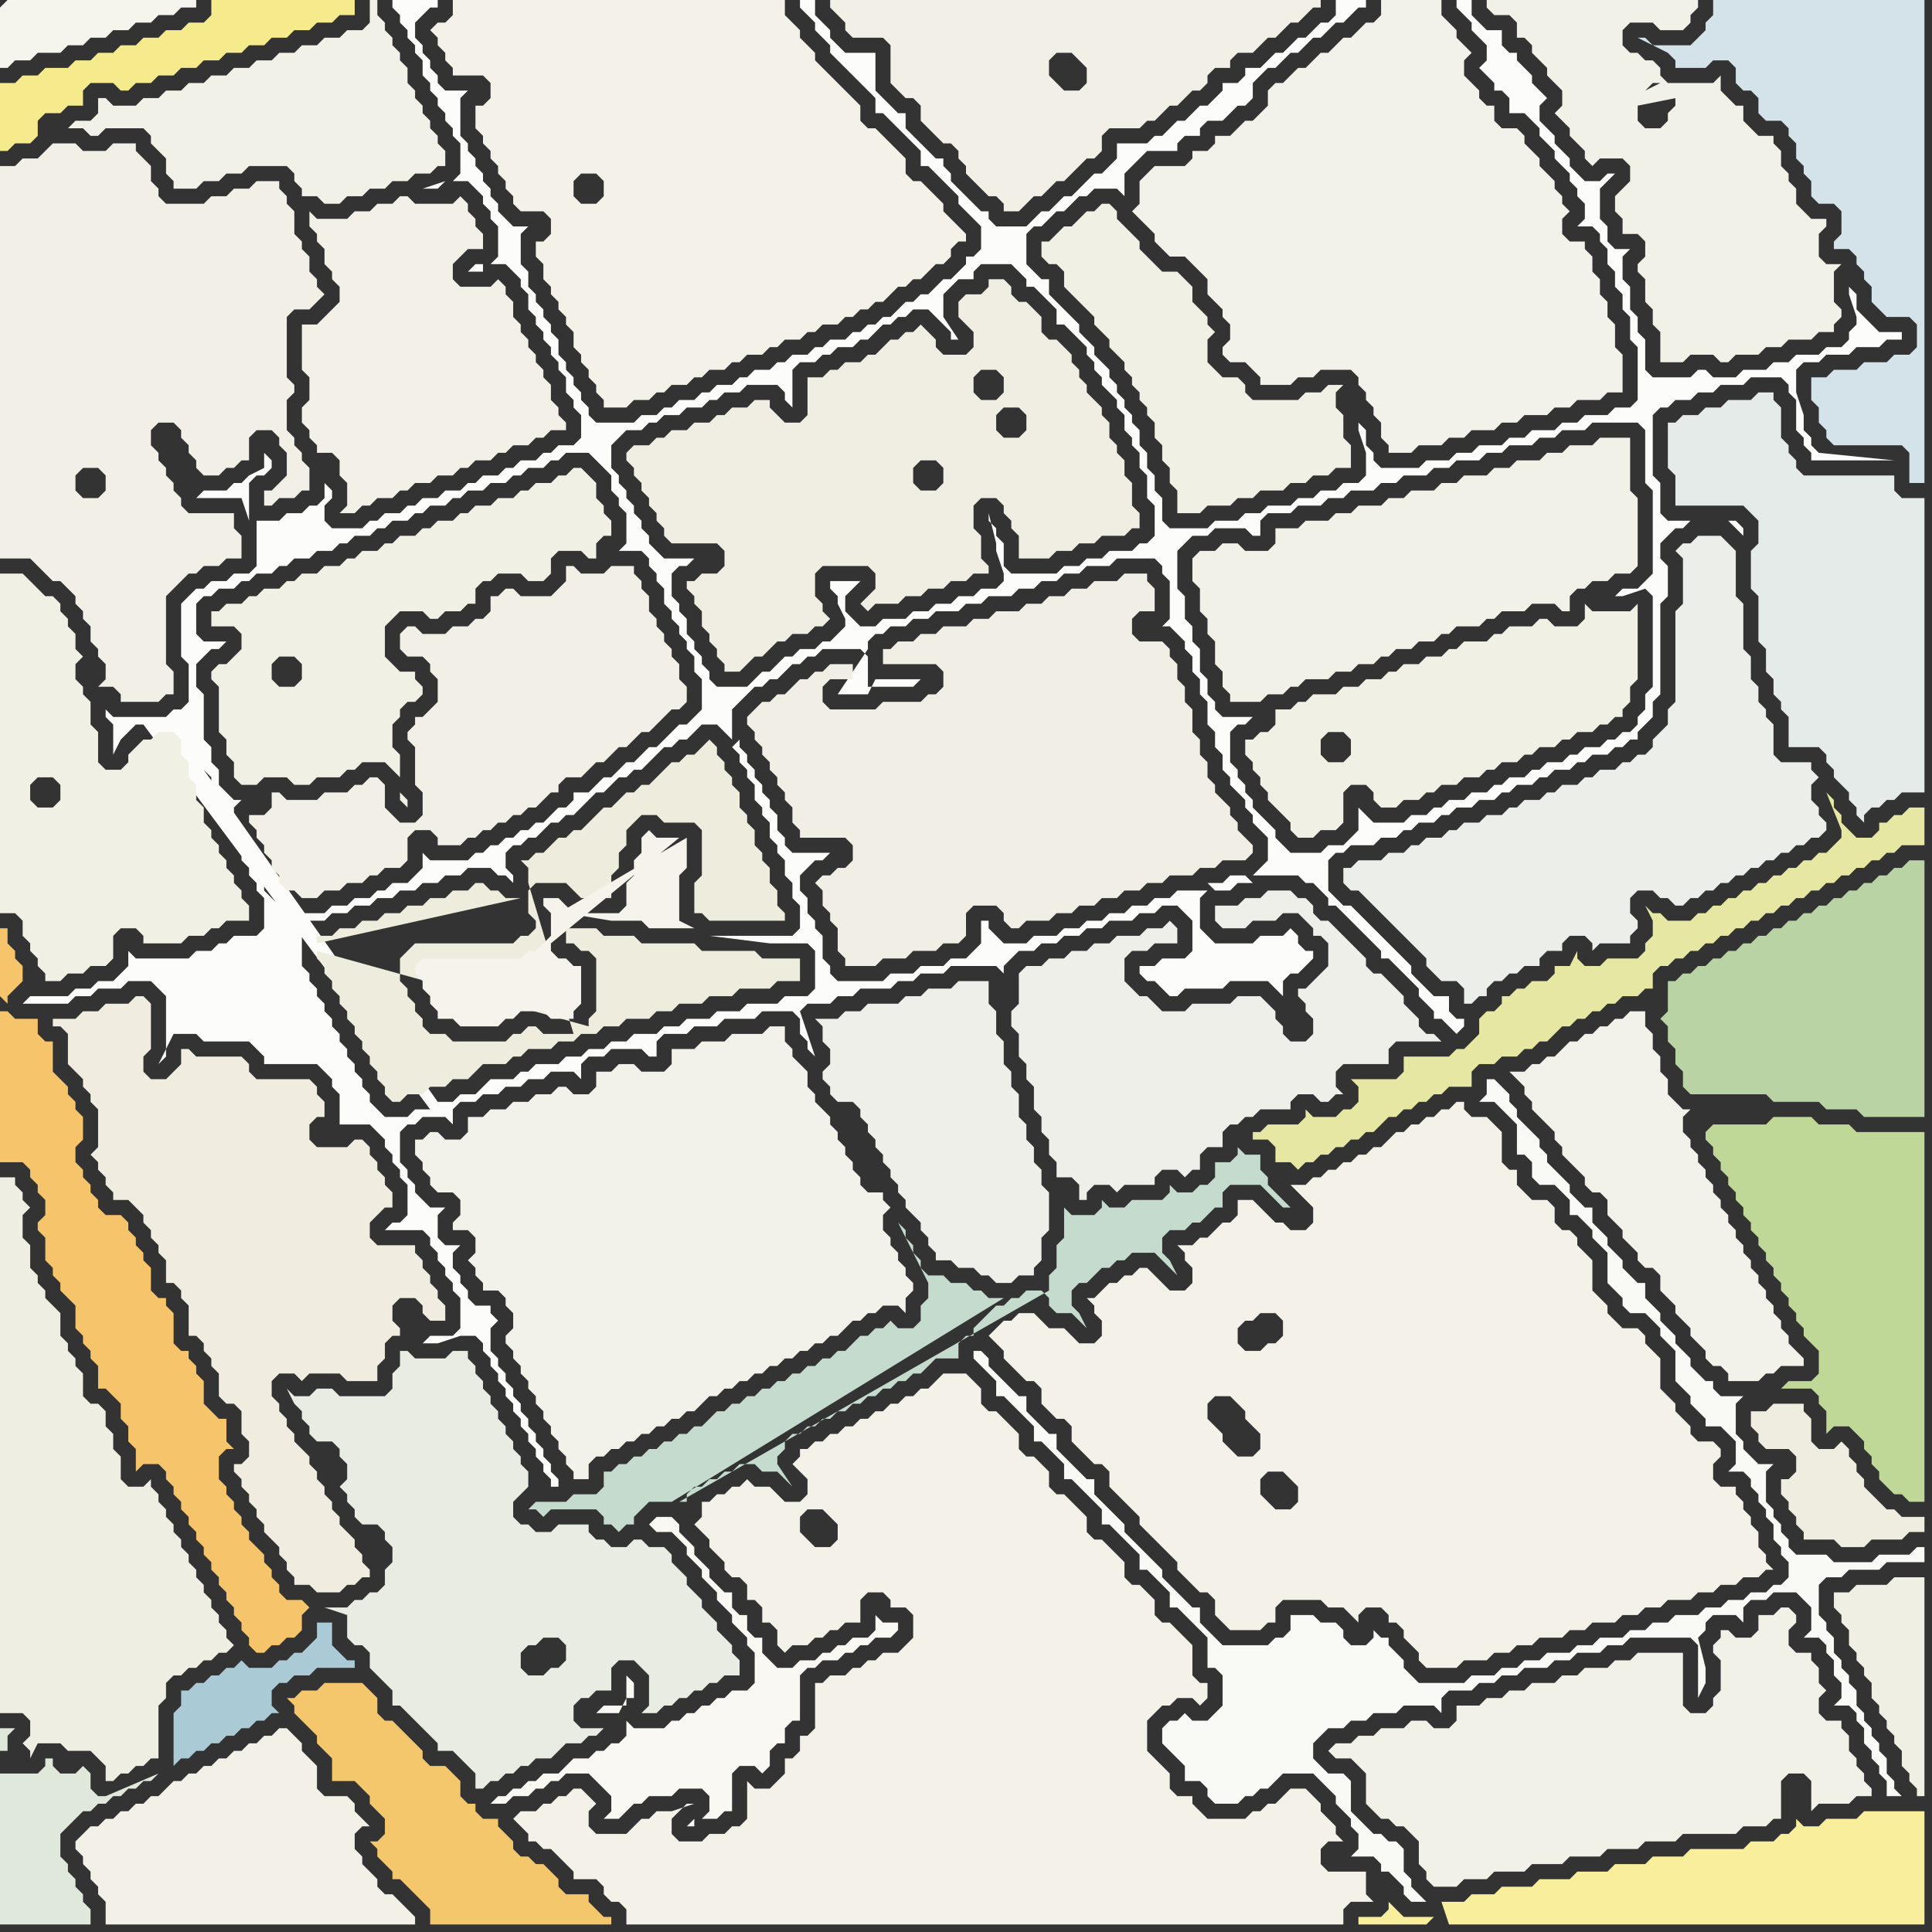 <svg width="256" height="256" xmlns="http://www.w3.org/2000/svg"><rect width="100%" height="100%" fill="#333333" stroke="none"/><script> 
var tempColor;
function hoverPath(evt){
obj = evt.target;
tempColor = obj.getAttribute("fill");
obj.setAttribute("fill","red");
//alert(tempColor);
//obj.setAttribute("stroke","red");}
function recoverPath(evt){
obj = evt.target;
obj.setAttribute("fill", tempColor);
//obj.setAttribute("stroke", tempColor);
}</script><path onmouseover="hoverPath(evt)" onmouseout="recoverPath(evt)" fill="rgb(241,240,229)" d="M  56,81l 0,0 1,1 1,0 1,-1 2,0 1,-1 1,0 0,-2 1,-1 1,0 1,-1 3,0 1,1 2,0 1,-1 0,-2 1,-1 3,0 1,1 1,0 0,-2 1,-1 1,0 0,-2 -1,-1 0,-1 -1,-1 0,-2 -1,-1 -1,-1 -1,0 -1,1 -1,0 -1,1 -2,0 -1,1 -1,0 -1,1 -2,0 -1,1 -2,0 -1,1 -1,0 -1,1 -2,0 -1,1 -1,0 -1,1 -2,0 -1,1 -1,0 -1,1 -2,0 -1,1 -1,0 -1,1 -2,0 -1,1 -2,0 -1,1 -1,0 -1,1 -2,0 -1,1 -1,0 -1,1 -2,0 -1,1 -1,0 0,2 3,0 1,1 0,2 -1,1 -1,1 -1,0 -1,1 0,1 1,1 0,6 1,1 0,2 1,1 0,2 1,1 2,0 1,-1 3,0 1,1 2,0 1,-1 3,0 1,-1 1,0 1,-1 3,0 1,1 1,1 0,-3 -1,-1 0,-3 1,-1 0,-1 1,-1 1,0 1,-1 0,-1 -1,-1 0,-1 -2,0 -1,-1 -1,-1 0,-4 2,-2 3,0 -3,24 0,1 1,1 0,-1 -1,-1 3,-24 -20,7 1,-1 2,0 1,1 0,2 -1,1 -2,0 -1,-1 0,-2 20,-7Z"/>
<path onmouseover="hoverPath(evt)" onmouseout="recoverPath(evt)" fill="rgb(245,244,237)" d="M  0,1l 0,8 1,0 1,-1 2,0 1,-1 3,0 1,-1 2,0 1,-1 2,0 1,-1 2,0 1,-1 2,0 1,-1 2,0 1,-1 2,0 0,-1 -25,0 -1,1Z"/>
<path onmouseover="hoverPath(evt)" onmouseout="recoverPath(evt)" fill="rgb(240,236,223)" d="M  19,161l 0,1 1,1 0,1 1,1 0,1 1,1 0,3 1,0 1,1 0,1 1,1 0,4 1,0 1,1 0,1 1,1 0,1 1,1 0,3 1,1 1,0 1,1 0,3 1,1 0,2 -1,1 -1,0 0,1 1,1 0,1 1,1 0,1 1,1 0,1 1,1 0,1 1,1 1,1 0,1 1,1 0,1 1,1 0,1 2,0 1,1 3,0 1,-1 1,0 1,-1 1,0 0,-1 -1,-1 0,-1 -1,-1 0,-1 -1,-1 -1,-1 0,-1 -1,-1 0,-1 -1,-1 0,-1 -1,-1 0,-1 -1,-1 0,-1 -1,-1 -1,-1 0,-1 -1,-1 0,-1 -1,-1 0,-1 -1,-1 0,-2 1,-1 2,0 1,1 1,-1 4,0 1,1 4,0 0,-2 1,-1 0,-2 1,-1 1,0 0,-1 -1,-1 0,-2 1,-1 2,0 1,1 0,1 1,1 2,0 0,-2 -1,-1 0,-1 -1,-1 0,-1 -1,-1 0,-1 -1,-1 0,-1 -5,0 -1,-1 0,-2 1,-1 1,-1 1,0 0,-2 -1,-1 0,-1 -1,-1 0,-1 -1,-1 0,-1 -1,-1 -1,0 -1,1 -4,0 -1,-1 0,-2 1,-1 1,0 0,-2 -1,-1 0,-1 -1,-1 -7,0 -1,-1 0,-1 -1,-1 -6,0 -1,-1 -1,0 0,2 -1,1 -1,1 -2,0 -1,-1 0,-2 1,-1 0,-6 -1,-1 -1,0 -1,1 -3,0 -1,1 -2,0 -1,1 -3,0 0,1 1,0 1,1 0,4 1,1 1,1 0,1 1,1 0,1 1,1 0,5 -1,1 1,1 0,1 1,1 0,1 1,1 0,1 2,0 1,1 1,1Z"/>
<path onmouseover="hoverPath(evt)" onmouseout="recoverPath(evt)" fill="rgb(211,227,233)" d="M  240,0l -13,0 0,2 -1,1 0,1 -1,1 -1,1 -5,0 -1,-1 -1,0 4,2 1,1 0,1 4,0 1,-1 2,0 1,1 0,2 1,1 1,0 1,1 0,2 1,1 2,0 1,1 0,1 1,1 0,2 1,1 0,1 1,1 0,2 1,1 2,0 1,1 0,3 -1,1 0,1 2,0 1,1 0,1 1,1 0,1 1,1 0,2 1,1 1,1 3,0 1,1 0,3 -1,1 -2,0 -1,1 -3,0 -1,1 -3,0 -1,1 -2,0 0,3 1,1 0,2 1,1 0,1 1,1 9,0 1,1 0,4 2,0 0,-64Z"/>
<path onmouseover="hoverPath(evt)" onmouseout="recoverPath(evt)" fill="rgb(243,241,231)" d="M  13,242l -1,0 -1,1 -1,1 0,1 1,1 0,1 1,1 0,1 1,1 0,1 1,1 0,3 41,0 0,-1 -1,-1 0,0 -1,-1 -1,-1 -1,0 -1,-1 0,-1 -1,-1 -1,-1 0,-1 -1,-1 0,-2 1,-1 1,0 -1,-1 0,0 -1,-1 0,-1 -1,-1 -3,0 -1,-1 0,-3 -1,-1 -1,-1 0,-1 -1,-1 -1,-1 -1,0 -1,1 -1,0 -1,1 -1,0 -1,1 -1,0 -1,1 -1,0 -1,1 -1,0 -1,1 -1,0 -1,1 -1,0 -1,1 -1,1 -1,0 -1,1 -1,0 -1,1 -1,0 -1,1 -1,0 -1,1Z"/>
<path onmouseover="hoverPath(evt)" onmouseout="recoverPath(evt)" fill="rgb(243,241,232)" d="M  72,35l 0,2 1,1 0,1 1,1 0,1 1,1 0,1 1,1 0,2 1,1 0,1 1,1 0,1 1,1 0,1 1,1 0,1 3,0 1,-1 2,0 1,-1 1,0 1,-1 2,0 1,-1 1,0 1,-1 2,0 1,-1 1,0 1,-1 2,0 1,-1 1,0 1,-1 2,0 1,-1 1,0 1,-1 2,0 1,-1 1,0 1,-1 1,0 1,-1 1,0 1,-1 1,-1 1,0 1,-1 1,0 1,-1 1,-1 1,0 1,-1 0,-1 1,-1 1,0 0,-1 -1,-1 0,0 -1,-1 -1,-1 0,-1 -1,-1 -2,-2 -1,0 -1,-1 0,-2 -1,-1 -1,-1 -1,-1 -1,-1 -1,0 -1,-1 0,-2 -1,-1 -1,-1 -1,-1 -1,-1 -1,-1 -1,-1 0,-1 -1,-1 -1,-1 0,-1 -1,-1 -1,-1 0,-2 -44,0 0,2 -1,1 -1,0 -1,1 1,1 0,1 1,1 0,1 1,1 0,1 4,0 1,1 0,2 -1,1 -1,0 0,3 1,1 0,1 1,1 0,1 1,1 0,1 1,1 0,1 1,1 0,1 1,1 3,0 1,1 0,2 -1,1 -1,0 0,2 1,1 4,-9 0,-2 1,-1 2,0 1,1 0,2 -1,1 -2,0 -1,-1 -4,9Z"/>
<path onmouseover="hoverPath(evt)" onmouseout="recoverPath(evt)" fill="rgb(237,239,232)" d="M  135,130l 0,3 -1,1 0,2 1,1 0,3 1,1 0,2 1,1 0,3 1,1 0,2 1,1 0,2 1,1 0,2 2,0 1,1 0,2 1,0 0,-1 1,-1 2,0 1,1 1,-1 4,0 0,-1 1,-1 2,0 1,1 1,-1 1,0 0,-2 1,-1 2,0 0,-2 1,-1 1,0 1,-1 1,0 1,-1 4,0 0,-1 1,-1 2,0 1,1 1,0 1,-1 1,0 -1,-1 0,-2 1,-1 6,0 0,-2 1,-1 6,0 -1,-1 -1,0 -1,-1 0,-1 -1,-1 -1,-1 0,-1 -1,-1 -1,-1 -1,-1 -1,0 -1,-1 0,-1 -4,-4 -1,-1 -1,0 -1,-1 0,-1 -1,-1 -1,0 -1,-1 -3,0 -1,1 -2,0 -1,1 -3,0 0,2 1,1 3,0 1,-1 3,0 1,-1 2,0 1,1 1,1 0,1 1,0 1,1 0,3 -2,2 -1,1 -1,0 0,1 1,1 0,1 1,1 0,2 -1,1 -2,0 -1,-1 0,-1 -1,-1 0,-1 -1,-1 -1,-1 -3,0 -1,1 -5,0 -1,1 -3,0 -1,-1 -1,-1 -1,0 -1,-1 -1,-1 0,-3 1,-1 2,0 1,-1 3,0 0,-2 -1,-1 0,0 -1,1 -2,0 -1,1 -3,0 -1,1 -2,0 -1,1 -2,0 -1,1 -2,0 -1,1 -2,0 -1,1Z"/>
<path onmouseover="hoverPath(evt)" onmouseout="recoverPath(evt)" fill="rgb(186,211,165)" d="M  222,130l -1,0 0,4 -1,1 1,1 0,2 1,1 0,2 1,1 0,2 1,1 10,0 1,1 6,0 1,1 4,0 1,1 8,0 0,-34 -2,0 -1,1 -1,0 -1,1 -1,0 -1,1 -1,0 -1,1 -1,0 -1,1 -1,0 -1,1 -1,0 -1,1 -1,0 -1,1 -1,0 -1,1 -1,0 -1,1 -1,0 -1,1 -1,0 -1,1 -1,0 -1,1 -1,0 -1,1 -1,0 -1,1 -1,0 -1,1Z"/>
<path onmouseover="hoverPath(evt)" onmouseout="recoverPath(evt)" fill="rgb(252,252,251)" d="M  57,147l -2,0 -1,1 -3,0 -1,-1 -1,-1 0,-1 -1,-1 0,-1 -1,-1 0,-1 -1,-1 0,-1 -1,-1 0,-1 -1,-1 0,-1 -1,-1 0,-1 -1,-1 0,-1 -1,-1 0,-1 -1,-1 0,-5 1,-1 2,0 1,-1 2,0 1,-1 2,0 1,-1 2,0 1,-1 2,0 1,-1 2,0 1,-1 2,0 1,-1 3,0 1,1 1,0 1,1 0,-1 -1,-1 0,-2 1,-1 1,0 1,-1 1,0 1,-1 1,-1 1,0 1,-1 1,0 1,-1 1,-1 1,-1 1,0 1,-1 1,-1 1,0 1,-1 1,0 1,-1 2,-2 1,0 1,-1 1,0 1,-1 1,-1 2,0 1,1 1,1 0,-4 1,-1 1,-1 1,-1 1,0 1,-1 1,0 1,-1 1,-1 1,0 1,-1 1,0 1,-1 5,0 1,1 0,4 6,0 1,-1 -6,0 -1,2 -4,0 4,-6 0,-1 1,-1 1,0 1,-1 2,0 1,-1 2,0 1,-1 3,0 1,-1 2,0 1,-1 3,0 1,-1 2,0 1,-1 2,0 1,-1 2,0 1,-1 3,0 1,-1 5,0 1,1 0,1 1,1 0,5 -1,1 1,0 1,1 0,0 1,1 0,1 1,1 0,2 1,1 0,2 1,1 0,3 1,1 0,2 1,1 0,2 1,1 0,1 1,1 1,1 0,1 1,1 0,1 1,1 1,1 0,3 -1,1 -1,1 6,0 1,1 1,0 1,1 1,1 0,1 1,0 2,2 1,1 1,1 1,1 1,1 0,1 1,0 1,1 1,1 1,1 1,1 0,1 1,1 1,1 0,1 1,0 1,1 1,1 1,-1 0,-1 -1,0 -1,-1 0,-2 -2,0 -1,-1 -1,-1 -1,-1 0,-1 -1,-1 -1,-1 -1,-1 -1,-1 -1,-1 -1,-1 -1,-1 -1,-1 -1,0 -1,-1 -1,-1 0,-4 1,-1 1,0 1,-1 3,0 1,-1 2,0 1,-1 1,0 1,-1 2,0 1,-1 1,0 1,-1 2,0 1,-1 2,0 1,-1 1,0 1,-1 2,0 1,-1 1,0 1,-1 2,0 1,-1 1,0 1,-1 2,0 1,-1 1,0 1,-1 1,0 0,-1 1,-1 1,-1 0,-2 1,-1 0,-12 1,-1 0,-4 -1,-1 0,-2 1,-1 1,-1 1,0 1,-1 5,0 1,1 1,1 0,-1 -1,-1 -9,0 -1,-1 0,-4 -1,-1 0,-8 1,-1 1,0 1,-1 2,0 1,-1 2,0 1,-1 3,0 1,-1 4,0 1,1 0,1 1,1 0,4 1,1 0,1 1,1 0,1 11,0 -10,-1 0,0 -1,-1 0,-1 -1,-1 0,-2 -1,-3 0,-3 1,-1 2,0 1,-1 3,0 1,-1 3,0 1,-1 2,0 0,-1 -3,0 -1,-1 -1,-1 -1,-1 0,-2 -1,-1 0,1 1,3 0,1 -1,1 0,1 -1,1 -2,0 -1,1 -3,0 -1,1 -2,0 -1,1 -3,0 -1,1 -3,0 -1,-1 -1,0 -1,1 -5,0 -1,-1 0,-4 -1,-1 0,-2 -1,-1 0,-3 -1,-1 0,-3 1,-1 -2,0 -1,-1 0,-2 -1,-1 0,-4 2,-2 -1,0 -1,1 -2,0 -1,-1 -1,-1 0,-1 -1,-1 -1,-1 0,-1 -1,-1 -1,-1 0,-2 1,-1 -1,-1 0,0 -1,-1 0,-1 -1,-1 -1,-1 0,-1 -1,0 -1,-1 0,-2 -2,0 -1,-1 -1,-1 0,-2 -2,0 0,1 1,1 0,0 1,1 0,1 1,1 1,1 0,2 -1,1 2,2 0,1 1,0 1,1 0,2 2,0 2,2 0,1 1,1 1,1 0,1 1,1 1,1 0,1 1,1 0,1 1,1 0,2 -1,1 2,0 1,1 0,1 1,1 0,2 1,1 0,2 1,1 0,2 1,1 0,3 1,1 0,7 -1,1 -2,0 -1,1 -3,0 -1,1 -2,0 -1,1 -3,0 -1,1 -2,0 -1,1 -3,0 -1,1 -2,0 -1,1 -3,0 -1,1 -5,0 -1,-1 0,-1 -1,-1 0,-2 -1,-1 0,1 1,3 0,3 -1,1 -2,0 -1,1 -2,0 -1,1 -2,0 -1,1 -3,0 -1,1 -2,0 -1,1 -3,0 -1,1 -5,0 -1,-1 0,-3 -1,-1 0,-2 -1,-1 0,-2 -1,-1 0,-2 -1,-1 0,-1 -1,-1 0,-1 -1,-1 0,-1 -1,-1 0,-1 -1,-1 -1,-1 0,-1 -1,-1 -1,-1 0,-1 -1,-1 -1,-1 -1,-1 -1,-1 0,-2 -1,0 -1,-1 -1,-1 0,-4 1,-1 1,0 1,-1 1,-1 1,0 1,-1 1,-1 1,0 1,-1 3,0 1,1 0,-3 2,-2 1,-1 4,0 0,-1 1,-1 2,0 0,-1 1,-1 2,0 1,-1 1,-1 1,0 1,-1 0,-2 1,-1 1,-1 1,0 1,-1 1,-1 1,0 1,-1 1,-1 1,0 1,-1 1,-1 1,0 1,-1 1,-1 1,0 0,-1 -4,0 0,2 -1,1 -1,0 -1,1 -1,1 -1,0 -1,1 -1,1 -1,0 -1,1 -1,1 -2,0 0,1 -1,1 -2,0 0,1 -1,1 -1,1 -1,0 -1,1 -1,1 -1,0 -1,1 -1,1 -1,0 -1,1 -4,0 0,2 -1,1 -1,1 -1,0 -1,1 -1,1 -1,1 -1,0 -1,1 -1,1 -1,0 -1,1 -1,1 -4,0 -1,-1 0,-1 -1,0 -1,-1 -1,-1 -1,-1 -1,-1 0,-1 -1,-1 0,-1 -1,0 -1,-1 -2,-2 -1,-1 0,-2 -1,0 -1,-1 -1,-1 -1,-1 0,-5 -4,0 -1,-1 -1,-1 0,-1 -2,-2 0,-2 -2,0 0,1 1,1 0,0 1,1 0,1 1,1 1,1 0,1 1,1 5,5 0,2 1,0 1,1 1,1 1,1 1,1 1,1 0,2 1,0 1,1 1,1 1,1 1,1 0,1 1,1 1,1 1,1 0,3 -1,1 -1,0 0,1 -2,2 -1,0 -2,2 -1,0 -1,1 -1,0 -1,1 -1,1 -1,0 -1,1 -1,0 -1,1 -1,0 -1,1 -2,0 -1,1 -1,0 -1,1 -2,0 -1,1 -1,0 -1,1 -2,0 -1,1 -1,0 -1,1 -2,0 -1,1 -1,0 -1,1 -2,0 -1,1 -1,0 -1,1 -2,0 -1,1 -5,0 -1,-1 0,-1 -1,-1 0,-1 -1,-1 0,-1 -1,-1 0,-1 -1,-1 0,-2 -1,-1 0,-1 -1,-1 0,-1 -1,-1 0,-1 -1,-1 0,-2 -1,-1 0,-4 1,-1 -2,0 -1,-1 -1,-1 0,-1 -1,-1 0,-1 -1,-1 0,-1 -1,-1 0,-1 -1,-1 0,-1 -1,-1 0,-5 1,-1 -3,0 -1,-1 0,-1 -1,-1 0,-1 -1,-1 0,-1 -1,-1 0,-2 1,-1 1,-1 1,0 0,-1 -6,0 0,1 1,1 0,1 1,1 0,1 1,1 0,1 1,1 0,2 1,1 0,1 1,1 0,1 1,1 0,1 1,1 0,1 1,1 0,4 -1,1 2,0 1,1 1,1 0,1 1,1 0,1 1,1 0,4 -1,1 2,0 1,1 1,1 0,1 1,1 0,2 1,1 0,1 1,1 0,1 1,1 0,1 1,1 0,1 1,1 0,2 1,1 0,1 1,1 0,3 -1,1 -2,0 -1,1 -1,0 -1,1 -2,0 -1,1 -1,0 -1,1 -2,0 -1,1 -1,0 -1,1 -2,0 -1,1 -2,0 -1,1 -1,0 -1,1 -2,0 -1,1 -1,0 -1,1 -4,0 -1,-1 0,-2 1,-1 0,-1 -1,-1 0,2 -1,1 -1,0 -1,1 -2,0 -1,1 -3,0 0,6 -1,1 -2,0 -1,1 -2,0 -1,1 -1,0 -1,1 -1,1 0,7 1,1 0,5 -1,1 -1,0 -1,1 -7,0 -1,-1 0,1 1,1 0,4 1,-2 1,-1 1,-1 1,0 38,51 -31,-56 0,-3 2,-2 1,0 1,-1 -3,0 -1,-1 0,-4 1,-1 1,0 1,-1 2,0 1,-1 1,0 1,-1 2,0 1,-1 1,0 1,-1 2,0 1,-1 2,0 1,-1 1,0 1,-1 2,0 1,-1 1,0 1,-1 2,0 1,-1 1,0 1,-1 2,0 1,-1 1,0 1,-1 2,0 1,-1 2,0 1,-1 1,0 1,-1 2,0 1,-1 1,0 1,-1 3,0 1,1 1,1 1,1 0,2 1,1 0,1 1,1 0,4 -1,1 3,0 1,1 0,1 1,1 0,1 1,1 0,2 1,1 0,1 1,1 0,1 1,1 0,1 1,1 0,2 1,1 0,4 -1,1 -1,1 -1,0 -1,1 -1,1 -1,1 -1,0 -1,1 -1,1 -1,0 -1,1 -1,1 -1,0 -1,1 -1,1 -2,0 0,1 -1,1 -1,0 -1,1 -1,1 -1,0 -1,1 -1,0 -1,1 -1,0 -1,1 -1,0 -1,1 -1,0 -1,1 -5,0 -1,-1 0,2 -1,1 -1,1 -2,0 -1,1 -1,0 -1,1 -2,0 -1,1 -2,0 -1,1 -4,0 -1,-1 -1,0 -1,-1 -1,-1 0,-1 -1,-1 0,-1 -1,-1 0,-1 -1,-1 0,-1 -1,-1 0,-3 1,-1 -1,0 -1,-1 0,0 -1,-1 0,-2 -1,-1 0,-2 -1,-1 0,-6 -1,-1 31,56 -30,-45 1,1 0,2 1,1 0,2 1,1 0,1 1,1 0,1 1,1 0,1 1,1 0,1 1,1 0,1 1,1 0,4 -1,1 -3,0 -1,1 -1,0 -1,1 -2,0 -1,1 -7,0 -1,-1 0,2 -1,1 -1,1 -2,0 -1,1 -2,0 -1,1 -5,0 -1,1 6,0 1,-1 2,0 1,-1 3,0 1,-1 3,0 1,1 1,1 0,8 -1,1 2,-4 3,0 1,1 6,0 1,1 1,1 0,1 7,0 1,1 1,1 0,1 1,1 0,4 4,0 1,1 1,1 0,1 1,1 0,1 1,1 0,1 1,1 0,4 -1,1 -1,0 -1,1 5,0 1,1 0,1 1,1 0,1 1,1 0,1 1,1 0,1 1,1 0,4 -1,1 -3,0 -1,1 2,0 3,-1 2,0 1,1 0,1 1,1 0,1 1,1 0,1 1,1 0,1 1,1 0,1 1,1 0,1 1,1 0,1 1,1 0,1 1,1 0,1 1,1 0,1 1,0 0,-1 -1,-1 0,-1 -1,-1 0,-1 -1,-1 0,-1 -1,-1 0,-1 -1,-1 0,-1 -1,-1 0,-1 -1,-1 0,-1 -1,-1 0,-1 -1,-1 0,-3 1,-1 -1,-1 0,-1 -2,0 -1,-1 0,-1 -1,-1 0,-1 -1,-1 0,-2 1,-1 -2,0 -1,-1 0,-3 1,-1 -2,0 -1,-1 -1,-1 0,-1 -1,-1 0,-1 -1,-1 0,-4 1,-1 1,0 1,-1 3,0 1,1 0,-2 1,-1 2,0 1,-1 2,0 1,-1 2,0 1,-1 2,0 1,-1 3,0 1,1 0,-2 1,-1 2,0 1,-1 4,0 1,1 1,0 0,-2 1,-1 3,0 1,-1 3,0 1,-1 4,0 1,-1 4,0 1,1 0,2 1,1 0,1 1,1 -1,-3 -1,-3 1,-1 3,0 1,-1 2,0 1,-1 4,0 1,-1 2,0 1,-1 3,0 1,-1 6,0 1,1 0,-1 1,-1 1,-1 2,0 1,-1 2,0 1,-1 2,0 1,-1 2,0 1,-1 3,0 1,-1 2,0 1,-1 2,0 1,1 1,1 0,4 -1,1 -3,0 -1,1 -2,0 0,1 1,1 1,0 1,1 1,1 1,0 1,-1 5,0 1,-1 5,0 1,1 1,1 0,-2 1,-1 1,0 1,-1 1,-1 0,-1 -1,0 -1,-1 0,-1 -1,-1 -1,1 -3,0 -1,1 -5,0 -1,-1 -1,-1 0,-4 1,-1 -4,0 -1,1 -2,0 -1,1 -2,0 -1,1 -2,0 -1,1 -2,0 -1,1 -2,0 -1,1 -3,0 -1,1 -3,0 -1,-1 -1,-1 0,-1 -1,0 0,3 -1,1 -1,1 -2,0 -1,1 -3,0 -1,1 -3,0 -1,1 -6,0 -1,-1 0,-1 -1,-1 0,-3 -1,-1 0,-1 -1,-1 0,-2 -1,-1 0,-2 1,-1 1,-1 1,0 1,-1 -5,0 -1,-1 0,-1 -1,-1 0,-2 -1,-1 0,-1 -1,-1 0,-1 -1,-1 0,-1 -1,-1 0,-1 -1,-1 0,-1 -1,1 0,0 1,1 0,1 1,1 0,1 1,1 0,2 1,1 0,1 1,1 0,2 1,1 0,1 1,1 0,2 1,1 0,2 1,1 0,3 -1,1 -11,0 8,1 5,0 1,1 0,5 -1,1 -3,0 -1,1 -4,0 -1,1 -3,0 -1,1 -3,0 -1,1 -2,0 -1,1 -3,0 -1,1 -2,0 -1,1 -2,0 -1,1 -2,0 -1,1 -3,0 -1,1 -1,0 -1,1 -3,0 -1,1 -1,1 -2,0 -1,1 -2,0 -31,-44 30,45 103,-30 1,1 2,0 1,-1 2,0 -1,-1 -2,0 -1,1 -2,0 -103,30 -12,3 12,-3 37,-57 0,-1 -1,-1 0,-1 -1,-1 0,-1 -1,-1 0,-2 -1,-1 0,-1 -1,-1 0,-3 1,-1 1,0 1,-1 -4,0 -1,-1 -1,-1 0,-1 -1,-1 0,-1 -1,-1 0,-1 -1,-1 0,-1 -1,-1 0,-1 -1,-1 0,-3 1,-1 1,-1 2,0 1,-1 1,0 1,-1 2,0 1,-1 2,0 1,-1 1,0 1,-1 2,0 1,-1 4,0 1,1 0,1 1,1 0,-5 1,-1 2,0 1,-1 1,0 1,-1 2,0 1,-1 1,0 1,-1 1,-1 1,0 1,-1 1,0 1,-1 2,0 1,1 1,1 1,1 0,1 1,0 -2,-3 0,-3 1,-1 1,-1 2,0 0,-1 1,-1 4,0 2,2 0,1 1,0 1,1 1,1 1,1 0,2 1,0 1,1 1,1 1,1 0,1 1,1 0,1 1,1 0,1 1,1 1,1 0,1 1,1 0,2 1,1 0,1 1,1 0,2 1,1 0,3 1,1 0,4 -1,1 -1,0 -1,1 -3,0 -1,1 -2,0 -1,1 -2,0 -1,1 -6,0 -1,-1 0,-3 -1,-1 0,-1 -1,-1 0,-1 1,4 0,1 1,3 0,1 -1,1 -2,0 -1,1 -2,0 -1,1 -2,0 -1,1 -2,0 -1,1 -3,0 -1,1 -2,0 -1,-1 -1,-1 0,-2 2,-2 -4,0 0,1 1,1 0,1 1,2 0,1 -1,1 -1,1 -1,0 -1,1 -2,0 -1,1 -1,0 -1,1 -1,1 -1,0 -1,1 -1,1 -4,0 -1,-1 -37,57 -24,-78 0,-5 1,-1 1,0 1,-1 0,-1 -1,-1 0,2 -2,1 -1,1 -1,0 -1,1 -3,0 -1,1 6,0 1,3 24,78 7,-112 -1,0 -1,1 2,0 0,-1 -7,112 2,-123 -1,1 -2,0 3,-1 -2,123 101,-76 2,0 1,-1 4,0 1,1 1,0 0,-2 1,-1 3,0 1,-1 3,0 1,-1 2,0 1,-1 3,0 1,-1 2,0 1,-1 3,0 1,-1 2,0 1,-1 3,0 1,-1 2,0 1,-1 3,0 1,-1 2,0 1,-1 3,0 1,-1 6,0 1,1 0,7 1,1 0,11 -1,1 -1,1 -2,0 -1,1 1,0 3,-1 1,1 0,12 -1,1 0,2 -1,1 0,1 -1,1 -1,0 -1,1 -1,0 -1,1 -2,0 -1,1 -1,0 -1,1 -2,0 -1,1 -1,0 -1,1 -2,0 -1,1 -1,0 -1,1 -2,0 -1,1 -2,0 -1,1 -1,0 -1,1 -2,0 -1,1 -4,0 -1,-1 -1,-1 0,3 -1,1 -1,1 -2,0 -1,1 -4,0 -1,-1 -1,-1 0,-1 -1,-1 -1,-1 -1,-1 0,-1 -1,-1 0,-1 -1,-1 0,-1 -1,-1 0,-4 1,-1 1,0 1,-1 -4,0 -1,-1 0,-1 -1,-1 0,-2 -1,-1 0,-3 -1,-1 0,-2 -1,-1 0,-3 -1,-1 0,-5 2,-2 -101,76 -32,-51 0,0 32,51Z"/>
<path onmouseover="hoverPath(evt)" onmouseout="recoverPath(evt)" fill="rgb(235,238,233)" d="M  179,115l -1,0 0,2 1,1 1,0 1,1 1,1 1,1 1,1 1,1 1,1 1,1 1,1 1,1 0,1 1,1 1,1 2,0 1,1 0,2 1,0 1,-1 1,0 0,-1 1,-1 1,0 1,-1 1,0 1,-1 2,0 0,-1 1,-1 2,0 0,-1 1,-1 2,0 1,1 0,1 1,-1 4,0 0,-1 1,-1 0,-1 -1,-1 0,-2 1,-1 2,0 1,1 1,0 1,1 1,0 1,-1 1,0 1,-1 1,0 1,-1 1,0 1,-1 1,0 1,-1 1,0 1,-1 1,0 1,-1 1,0 1,-1 1,0 1,-1 1,0 1,-1 0,-1 -1,-1 0,-1 -1,-1 0,-2 1,-1 -1,-1 0,-1 -4,0 -1,-1 0,-4 -1,-1 0,-1 -1,-1 0,-2 -1,-1 0,-3 -1,-1 0,-6 -1,-1 0,-6 -1,-1 -1,-1 -3,0 -1,1 -1,0 -1,1 1,1 0,6 -1,1 0,12 -1,1 0,2 -1,1 -1,1 0,1 -1,1 -1,0 -1,1 -1,0 -1,1 -2,0 -1,1 -1,0 -1,1 -2,0 -1,1 -1,0 -1,1 -2,0 -1,1 -1,0 -1,1 -2,0 -1,1 -2,0 -1,1 -1,0 -1,1 -2,0 -1,1 -1,0 -1,1 -2,0 -1,1 -3,0 -1,1Z"/>
<path onmouseover="hoverPath(evt)" onmouseout="recoverPath(evt)" fill="rgb(246,197,107)" d="M  1,133l 0,-1 1,-1 1,-1 0,-2 -1,-1 0,-1 -1,-1 0,-2 -1,0 0,9 1,1 -1,1 0,20 3,0 1,1 0,1 1,1 0,1 1,1 0,2 -1,1 0,1 1,1 0,3 1,1 0,1 1,1 0,1 1,1 1,1 0,3 1,1 0,1 1,1 0,1 1,1 0,3 1,0 1,1 1,1 0,2 1,1 0,2 1,1 0,3 1,-1 2,0 1,1 0,1 1,1 0,1 1,1 0,1 1,1 0,1 1,1 0,1 1,1 0,1 1,1 0,1 1,1 0,1 1,1 0,1 1,1 0,1 1,1 0,1 1,1 0,1 1,1 1,0 1,-1 1,0 1,-1 1,0 1,-1 0,-2 1,-1 -1,-1 -2,0 -1,-1 0,-1 -1,-1 0,-1 -1,-1 0,-1 -1,-1 -1,-1 0,-1 -1,-1 0,-1 -1,-1 0,-1 -1,-1 0,-1 -1,-1 0,-3 1,-1 1,0 -1,-1 0,-3 -1,0 -1,-1 -1,-1 0,-3 -1,-1 0,-1 -1,-1 0,-1 -1,0 -1,-1 0,-4 -1,-1 0,-1 -1,0 -1,-1 0,-3 -1,-1 0,-1 -1,-1 0,-1 -1,-1 0,-1 -1,-1 -2,0 -1,-1 0,-1 -1,-1 0,-1 -1,-1 0,-1 -1,-1 0,-2 1,-1 0,-3 -1,-1 0,-1 -1,-1 0,-1 -1,-1 -1,-1 0,-4 -1,0 -1,-1 0,-2 -3,0 -1,-1 -1,0 1,-1Z"/>
<path onmouseover="hoverPath(evt)" onmouseout="recoverPath(evt)" fill="rgb(243,241,232)" d="M  165,179l 0,0 -1,-1 0,-2 1,-1 1,0 1,-1 2,0 1,1 0,2 -1,1 -1,0 -1,1 -2,0 -2,6 1,1 1,1 0,1 1,1 1,1 0,2 -1,1 -2,0 -1,-1 -1,-1 0,-1 -1,-1 -1,-1 0,-2 1,-1 2,0 2,-6 3,16 2,0 1,1 1,1 0,2 -1,1 -2,0 -1,-1 -1,-1 0,-2 1,-1 -3,-16 -7,-9 -1,1 -2,0 -1,-1 -1,-1 -1,-1 -1,0 -1,1 -1,0 -1,1 -1,0 -1,1 -1,1 -1,0 1,1 0,1 1,1 0,2 -1,1 -2,0 -1,-1 -1,-1 -2,0 -1,-1 -1,-1 -2,0 -1,1 -1,0 -1,1 -1,1 1,1 0,0 1,1 0,1 1,1 1,1 1,1 1,0 1,1 0,2 1,1 1,1 1,0 1,1 0,2 1,1 1,1 1,1 1,0 1,1 0,2 1,1 1,1 1,1 1,1 0,1 1,1 1,1 1,1 1,1 1,1 0,1 1,1 1,1 1,1 1,0 1,1 0,2 1,1 1,1 4,0 1,-1 1,0 0,-2 1,-1 5,0 1,1 2,0 1,1 1,1 0,-1 1,-1 2,0 1,1 0,1 1,0 1,1 0,1 1,1 1,1 0,1 1,1 4,0 1,-1 3,0 1,-1 2,0 1,-1 2,0 1,-1 3,0 1,-1 2,0 1,-1 3,0 1,-1 2,0 1,-1 2,0 1,-1 3,0 1,-1 2,0 1,-1 2,0 1,-1 2,0 1,-1 1,0 -1,-1 0,-1 -1,-1 0,-2 -1,-1 0,-1 -1,-1 0,-1 -1,-1 0,-1 -2,0 -1,-1 0,-2 1,-1 0,-1 -1,-1 -2,0 -1,-1 0,-1 -1,-1 -1,-1 0,-1 -1,-1 -1,-1 0,-4 -1,-1 -1,-1 0,-1 -1,-1 -2,0 -1,-1 -1,-1 0,-1 -1,-1 -1,-1 0,-4 -1,-1 -1,-1 0,-1 -1,-1 -1,0 -1,-1 0,-2 -1,-1 -2,0 -1,-1 -1,-1 0,-2 -1,0 -1,-1 0,-4 -1,-1 -1,-1 -2,0 -1,-1 0,-1 -1,0 -1,1 -1,0 -1,1 -1,0 -1,1 -1,0 -1,1 -1,0 -1,1 -1,1 -1,0 -1,1 -1,0 -1,1 -1,0 -1,1 -1,0 -1,1 -1,0 -1,1 -2,0 -1,-1 2,2 0,0 1,1 1,1 0,2 -1,1 -2,0 -1,-1 -1,0 -1,-1 -1,-1 -1,-1 -2,0 0,2 -1,1 -1,0 -1,1 -1,1 -1,0 -1,1 -2,0 1,1 0,1 1,1 0,2 7,9Z"/>
<path onmouseover="hoverPath(evt)" onmouseout="recoverPath(evt)" fill="rgb(192,216,151)" d="M  226,150l 0,1 1,1 0,1 1,1 0,1 1,1 0,1 1,1 0,1 1,1 0,1 1,1 0,1 1,1 0,1 1,1 0,1 1,1 0,1 1,1 0,1 1,1 0,1 1,1 0,1 1,1 0,1 1,1 1,1 0,3 -1,1 -3,0 -1,1 4,0 1,1 0,1 1,1 0,3 1,-1 2,0 1,1 1,1 0,1 1,1 0,1 1,1 0,1 1,1 1,1 1,0 1,1 2,0 0,-49 -9,0 -1,-1 -4,0 -1,-1 -5,0 -1,1 -7,0 -1,1Z"/>
<path onmouseover="hoverPath(evt)" onmouseout="recoverPath(evt)" fill="rgb(239,238,226)" d="M  0,167l 0,60 3,0 1,1 0,2 -1,1 1,1 0,1 1,-2 3,0 1,1 3,0 1,1 1,1 0,2 1,0 1,-1 1,0 1,-1 1,0 1,-1 1,0 0,-7 1,-1 0,-2 1,-1 1,0 1,-1 1,0 1,-1 1,0 1,-1 1,0 1,-1 -1,-1 0,-1 -1,-1 0,-1 -1,-1 0,-1 -1,-1 0,-1 -1,-1 0,-1 -1,-1 0,-1 -1,-1 0,-1 -1,-1 0,-1 -1,-1 0,-1 -1,-1 0,-1 -1,-1 0,-1 -1,1 -2,0 -1,-1 0,-3 -1,-1 0,-2 -1,-1 0,-2 -1,-1 -1,0 -1,-1 0,-3 -1,-1 0,-1 -1,-1 0,-1 -1,-1 0,-3 -1,-1 -1,-1 0,-1 -1,-1 0,-1 -1,-1 0,-3 -1,-1 0,-3 1,-1 -1,-1 0,-1 -1,-1 0,-1 -2,0Z"/>
<path onmouseover="hoverPath(evt)" onmouseout="recoverPath(evt)" fill="rgb(242,240,230)" d="M  55,103l 0,1 1,1 0,3 -1,1 -2,0 -1,-1 -1,-1 0,-3 -1,-1 -1,0 -1,1 -1,0 -1,1 -3,0 -1,1 -4,0 -1,-1 -1,0 0,2 -1,1 -2,0 0,1 1,1 0,1 1,1 0,1 1,1 0,1 1,1 0,1 1,1 1,0 1,1 2,0 1,-1 2,0 1,-1 2,0 1,-1 1,0 1,-1 2,0 1,-1 0,-3 1,-1 2,0 1,1 0,1 3,0 1,-1 1,0 1,-1 1,0 1,-1 1,0 1,-1 1,0 1,-1 1,0 1,-1 1,-1 1,0 0,-1 1,-1 2,0 1,-1 1,-1 1,0 1,-1 1,-1 1,0 1,-1 1,-1 1,0 1,-1 1,-1 1,-1 1,0 1,-1 0,-2 -1,-1 0,-2 -1,-1 0,-1 -1,-1 0,-1 -1,-1 0,-1 -1,-1 0,-2 -1,-1 0,-1 -1,-1 0,-1 -3,0 -1,1 -3,0 -1,-1 -1,0 0,2 -1,1 -1,1 -4,0 -1,-1 -1,0 -1,1 -1,0 0,2 -1,1 -1,0 -1,1 -2,0 -1,1 -3,0 -1,-1 -1,0 -1,1 0,2 1,1 2,0 1,1 0,1 1,1 0,3 -1,1 -1,1 -1,0 0,1 -1,1 0,1 1,1Z"/>
<path onmouseover="hoverPath(evt)" onmouseout="recoverPath(evt)" fill="rgb(249,249,245)" d="M  171,235l 3,0 1,1 1,1 1,1 0,1 1,1 1,1 0,1 1,1 0,2 -1,1 3,0 1,1 0,1 1,0 1,1 1,1 0,1 1,1 2,0 -1,-1 0,0 -1,-1 0,-1 -1,-1 0,-3 -1,-1 -1,0 -1,-1 -1,0 -1,-1 -1,-1 -1,-1 0,-4 -1,-1 -2,0 -1,-1 -1,-1 0,-2 1,-1 1,-1 2,0 1,-1 2,0 1,-1 3,0 1,-1 4,0 1,1 0,-2 1,-1 3,0 1,-1 2,0 1,-1 2,0 1,-1 3,0 1,-1 2,0 1,-1 3,0 1,-1 2,0 1,-1 8,0 1,1 0,7 1,-2 0,-2 -1,-4 1,-1 0,-1 1,-1 3,0 1,1 0,-2 1,-1 2,0 1,-1 3,0 1,1 1,1 0,3 -1,1 2,0 1,1 0,1 1,1 0,2 1,1 0,2 -1,1 2,0 1,1 0,1 1,1 0,2 1,1 0,1 1,1 0,1 1,1 0,2 2,0 -1,-1 0,-1 -1,-1 0,-2 -1,-1 0,-1 -1,-1 0,-1 -1,-1 0,-1 -1,-1 0,-2 -1,-1 0,-1 -1,-1 0,-1 -1,-1 0,-2 -1,-1 0,-1 -1,-1 0,-4 1,-1 2,0 1,-1 4,0 1,-1 5,0 0,-2 -1,0 -1,1 -4,0 -1,1 -5,0 -1,-1 -4,0 -1,-1 0,-1 -1,-1 0,-1 -1,-1 0,-1 -1,-1 0,-4 1,-1 -2,0 -1,-1 -1,-1 0,-1 -1,-1 0,-4 1,-1 -3,0 -1,-1 0,-1 -1,0 -1,-1 -1,-1 0,-1 -1,-1 -1,-1 0,-1 -1,-1 -1,-1 0,-1 -1,-1 -1,-1 0,-2 -1,0 -1,-1 -1,-1 0,-1 -1,-1 -1,-1 0,-1 -1,-1 -1,-1 0,-2 -1,0 -1,-1 -1,-1 0,-1 -1,-1 -1,-1 -1,-1 0,-1 -1,-1 0,-1 -1,-1 -1,-1 -1,-1 0,-1 -1,-1 0,-1 -1,-1 -1,-1 -1,0 0,2 -1,1 2,0 1,1 1,1 1,1 0,4 1,0 1,1 0,2 1,1 2,0 1,1 1,1 0,2 1,0 1,1 1,1 0,1 2,2 0,4 1,1 1,1 0,1 1,1 2,0 1,1 1,1 0,1 1,1 1,1 0,4 1,1 1,1 0,1 1,1 1,1 0,1 2,0 1,1 1,1 0,3 -1,1 2,0 1,1 0,1 1,1 0,1 1,1 0,1 1,1 0,2 1,1 0,1 1,1 0,2 -1,1 -1,0 -1,1 -2,0 -1,1 -2,0 -1,1 -2,0 -1,1 -3,0 -1,1 -2,0 -1,1 -2,0 -1,1 -3,0 -1,1 -2,0 -1,1 -3,0 -1,1 -2,0 -1,1 -2,0 -1,1 -3,0 -1,1 -6,0 -1,-1 -1,-1 0,-1 -1,-1 -1,-1 0,-1 -1,0 -1,-1 0,1 -1,1 -2,0 -1,-1 0,-1 -1,-1 -2,0 -1,-1 -3,0 0,2 -1,1 -1,0 -1,1 -6,0 -1,-1 -1,-1 -1,-1 0,-2 -1,0 -1,-1 -1,-1 -1,-1 -1,-1 0,-1 -1,-1 -1,-1 -1,-1 -1,-1 -1,-1 0,-1 -1,-1 -1,-1 -1,-1 -1,-1 0,-2 -1,0 -1,-1 -1,-1 -1,-1 -1,-1 0,-2 -1,0 -1,-1 -1,-1 -1,-1 0,-2 -1,0 -1,-1 -1,-1 -1,-1 -1,-1 0,-1 -1,-1 -1,0 0,1 1,1 0,0 1,1 1,1 0,2 1,0 1,1 1,1 1,1 1,1 0,2 1,0 1,1 1,1 1,1 0,2 1,0 2,2 1,1 1,1 0,2 1,0 1,1 1,1 1,1 1,1 0,2 1,0 1,1 1,1 1,1 0,2 1,0 1,1 1,1 1,1 1,1 0,4 1,0 1,1 0,4 -1,1 -1,1 -2,0 -1,-1 -1,1 -1,0 -1,1 0,2 1,1 0,0 1,1 1,1 0,2 2,0 1,1 0,1 1,1 3,0 1,-1 1,0 1,-1 1,0 1,-1 1,-1Z"/>
<path onmouseover="hoverPath(evt)" onmouseout="recoverPath(evt)" fill="rgb(240,239,227)" d="M  251,231l 0,0 1,1 0,2 1,1 0,1 1,1 0,1 1,0 0,-29 -4,0 -1,1 -4,0 -1,1 -2,0 0,2 1,1 0,1 1,1 0,2 1,1 0,1 1,1 0,1 1,1 0,2 1,1 0,1 1,1 0,1 1,1Z"/>
<path onmouseover="hoverPath(evt)" onmouseout="recoverPath(evt)" fill="rgb(223,232,218)" d="M  1,232l 0,-2 1,-1 -2,0 0,3 1,0 -1,3 0,20 12,0 0,-2 -1,-1 0,-1 -1,-1 0,-1 -1,-1 0,-1 -1,-1 0,-3 1,-1 1,-1 1,-1 1,0 1,-1 1,0 1,-1 1,0 1,-1 1,0 1,-1 1,0 1,-1 -7,3 -1,0 -1,-1 0,-2 -1,-1 -1,1 -2,0 -1,-1 0,-1 -1,0 0,1 -1,1 -5,0 1,-3Z"/>
<path onmouseover="hoverPath(evt)" onmouseout="recoverPath(evt)" fill="rgb(233,236,226)" d="M  43,184l -1,0 -1,1 -2,0 -1,-1 1,2 0,0 1,1 0,1 1,1 0,1 1,1 2,0 1,1 0,1 1,1 0,2 -1,1 1,1 0,1 1,1 0,1 1,1 2,0 1,1 0,1 1,1 0,2 -1,1 0,2 -1,1 -1,0 -1,1 -1,0 -1,1 -3,0 3,1 0,3 1,1 1,0 1,1 0,2 1,1 1,1 1,1 0,2 1,0 1,1 1,1 1,1 1,1 1,1 0,1 2,0 1,1 1,1 1,1 0,2 1,0 1,-1 1,0 1,-1 1,0 1,-1 1,0 1,-1 2,0 1,-1 1,-1 2,0 1,-1 1,0 1,-1 -3,0 -1,-1 0,-2 1,-1 1,0 1,-1 2,0 0,-3 1,-1 2,0 1,1 1,1 0,4 -1,1 2,0 1,-1 1,0 1,-1 1,0 1,-1 1,0 1,-1 1,0 1,-1 2,0 0,-2 -1,-1 0,-1 -2,-2 0,-1 -1,-1 -1,-1 0,-1 -1,-1 -1,-1 0,-1 -1,-1 -1,-1 0,-1 -1,-1 -2,0 -1,-1 -1,0 -1,1 -2,0 -1,-1 -1,0 -1,-1 0,-1 -4,0 -1,1 -2,0 -1,-1 -1,0 -1,-1 0,-2 1,-1 1,-1 0,-2 -1,-1 0,-1 -1,-1 0,-1 -1,-1 0,-1 -1,-1 0,-1 -1,-1 0,-1 -1,-1 0,-1 -1,-1 0,-1 -1,-1 0,-1 -2,0 -1,1 -4,0 -1,-1 -1,0 0,2 -1,1 0,2 -1,1 -6,0 -1,-1 -1,0 32,36 -1,1 -1,0 -1,1 -2,0 -1,-1 0,-2 1,-1 1,0 1,-1 2,0 1,1 0,2 -32,-36Z"/>
<path onmouseover="hoverPath(evt)" onmouseout="recoverPath(evt)" fill="rgb(243,242,234)" d="M  59,151l 0,0 -1,-1 -1,0 -1,1 -1,0 0,2 1,1 0,1 1,1 0,1 1,1 2,0 1,1 0,2 -1,1 0,1 2,0 1,1 0,2 -1,1 1,1 0,1 1,1 0,1 2,0 1,1 0,1 1,1 0,2 -1,1 0,1 1,1 0,1 1,1 0,1 1,1 0,1 1,1 0,1 1,1 0,1 1,1 0,1 1,1 0,1 1,1 0,1 1,1 0,1 2,0 0,-2 1,-1 1,0 1,-1 1,0 1,-1 1,0 1,-1 1,0 1,-1 1,0 1,-1 1,0 1,-1 1,0 1,-1 1,-1 1,0 1,-1 1,0 1,-1 1,0 1,-1 1,0 1,-1 1,0 1,-1 1,0 1,-1 1,0 1,-1 1,0 1,-1 1,0 1,-1 1,-1 1,0 1,-1 1,0 1,-1 2,0 1,1 0,-2 1,-1 0,-1 -1,-1 0,-1 -1,-1 0,-1 -1,-1 0,-1 -1,-1 0,-2 1,-1 -1,-1 0,-1 -2,0 -1,-1 0,-1 -1,-1 0,-1 -1,-1 0,-1 -1,-1 0,-1 -1,-1 0,-1 -1,-1 -1,-1 0,-1 -1,-1 0,-2 -1,-1 -1,-1 0,-1 -1,-1 0,-2 -2,0 -1,1 -4,0 -1,1 -3,0 -1,1 -3,0 0,2 -1,1 -3,0 -1,-1 -2,0 -1,1 -2,0 0,2 -1,1 -2,0 -1,-1 -1,0 -1,1 -2,0 -1,1 -2,0 -1,1 -2,0 -1,1 -2,0 0,2 -1,1Z"/>
<path onmouseover="hoverPath(evt)" onmouseout="recoverPath(evt)" fill="rgb(197,219,205)" d="M  90,199l 1,0 0,-1 1,-1 1,0 1,-1 1,0 1,-1 1,0 1,-1 2,0 1,1 2,0 1,1 1,1 -2,-3 0,-1 1,-1 0,-1 1,-1 1,0 1,-1 1,0 1,-1 1,0 1,-1 1,0 1,-1 1,0 1,-1 1,0 1,-1 1,0 1,-1 1,0 1,-1 1,0 1,-1 1,-1 3,0 0,-2 1,-1 1,0 0,-1 1,-1 1,-1 1,-1 1,0 1,-1 1,0 1,-1 2,0 1,1 0,1 1,1 2,0 1,1 1,1 -1,-2 -1,-1 0,-2 1,-1 1,0 1,-1 1,-1 1,0 1,-1 1,0 1,-1 3,0 1,1 1,1 1,1 -1,-2 0,0 -1,-1 0,-2 1,-1 2,0 1,-1 1,0 1,-1 1,-1 1,0 0,-2 1,-1 4,0 1,1 1,1 1,1 1,0 1,1 -2,-2 -1,-1 -1,-1 0,-1 -1,-1 0,-2 -2,0 -1,-1 0,1 -1,1 -2,0 0,2 -1,1 -1,0 -1,1 -2,0 -1,-1 0,1 -1,1 -4,0 -1,1 -2,0 -1,-1 0,1 -1,1 -3,0 -1,-1 0,4 -1,1 0,3 -1,1 0,2 -49,28 43,-27 -2,0 -1,-1 -1,0 -1,-1 -2,0 -1,-1 -2,0 -1,-1 0,-1 -1,-1 0,-1 -1,-1 0,-1 -1,-1 4,8 0,2 -1,1 0,2 -1,1 -2,0 -1,-1 -1,1 -1,0 -1,1 -1,0 -1,1 -1,1 -1,0 -1,1 -1,0 -1,1 -1,0 -1,1 -1,0 -1,1 -1,0 -1,1 -1,0 -1,1 -1,0 -1,1 -1,0 -1,1 -1,0 -1,1 -1,1 -1,0 -1,1 -1,0 -1,1 -1,0 -1,1 -1,0 -1,1 -1,0 -1,1 -1,0 -1,1 -1,0 0,2 -1,1 -3,0 -1,1 -4,0 -1,1 1,0 1,1 0,0 1,-1 6,0 1,1 0,1 1,0 1,1 1,-1 1,0 0,-1 1,-1 1,-1 3,0 44,-27 -43,27Z"/>
<path onmouseover="hoverPath(evt)" onmouseout="recoverPath(evt)" fill="rgb(241,239,229)" d="M  113,112l 0,2 -1,1 -1,0 -1,1 -1,0 -1,1 1,1 0,2 1,1 0,1 1,1 0,3 1,1 0,1 4,0 1,-1 3,0 1,-1 3,0 1,-1 2,0 1,-1 0,-3 1,-1 3,0 1,1 0,1 1,1 1,0 1,-1 3,0 1,-1 2,0 1,-1 2,0 1,-1 2,0 1,-1 2,0 1,-1 2,0 1,-1 3,0 1,-1 2,0 1,-1 3,0 1,-1 0,-1 -1,-1 0,0 -1,-1 0,-1 -1,-1 0,-1 -1,-1 -1,-1 0,-1 -1,-1 0,-2 -1,-1 0,-2 -1,-1 0,-3 -1,-1 0,-2 -1,-1 0,-2 -1,-1 0,-1 -1,-1 -3,0 -1,-1 0,-2 1,-1 2,0 0,-3 -1,-1 0,-1 -3,0 -1,1 -3,0 -1,1 -2,0 -1,1 -2,0 -1,1 -2,0 -1,1 -3,0 -1,1 -2,0 -1,1 -3,0 -1,1 -2,0 -1,1 -2,0 -1,1 -1,0 0,2 7,0 1,1 0,2 -1,1 -1,0 -1,1 -5,0 -1,1 -6,0 -1,-1 0,-2 1,-1 3,0 0,-2 -3,0 -1,1 -1,0 -1,1 -1,0 -1,1 -1,1 -1,0 -1,1 -1,0 -1,1 -1,1 0,1 1,1 0,1 1,1 0,1 1,1 0,1 1,1 0,1 1,1 0,1 1,1 0,2 1,1 0,1 6,0 1,1Z"/>
<path onmouseover="hoverPath(evt)" onmouseout="recoverPath(evt)" fill="rgb(243,242,234)" d="M  152,23l 0,0 -1,1 0,3 -1,1 1,1 1,1 1,1 0,1 1,1 1,1 2,0 1,1 1,1 1,1 0,2 1,1 1,1 0,1 1,1 0,2 -1,1 0,1 1,1 2,0 1,1 1,1 0,1 4,0 1,-1 2,0 1,-1 4,0 1,1 0,1 1,1 0,1 1,1 0,1 1,1 0,2 1,1 0,1 3,0 1,-1 3,0 1,-1 2,0 1,-1 3,0 1,-1 2,0 1,-1 3,0 1,-1 2,0 1,-1 3,0 1,-1 2,0 0,-5 -1,-1 0,-3 -1,-1 0,-2 -1,-1 0,-2 -1,-1 0,-2 -1,-1 0,-1 -2,0 -1,-1 0,-2 1,-1 -1,-1 0,-1 -1,-1 0,-1 -1,-1 -1,-1 0,-1 -1,-1 -1,-1 0,-1 -1,-1 -2,0 -1,-1 0,-2 -1,0 -1,-1 0,-1 -1,-1 -1,-1 0,-2 1,-1 -1,-1 0,0 -1,-1 0,-1 -1,-1 -1,-1 0,-2 -8,0 0,2 -1,1 -1,0 -1,1 -1,1 -1,0 -1,1 -1,1 -1,0 -1,1 -1,1 -1,0 -1,1 -1,1 -1,0 -1,1 0,2 -1,1 -1,1 -1,0 -1,1 -1,1 -2,0 0,1 -1,1 -2,0 0,1 -1,1 -4,0 -1,1Z"/>
<path onmouseover="hoverPath(evt)" onmouseout="recoverPath(evt)" fill="rgb(242,241,232)" d="M  179,231l -2,0 -1,1 1,1 2,0 1,1 1,1 0,4 1,1 1,1 1,0 1,1 1,0 1,1 1,1 0,3 1,1 0,1 1,1 3,0 1,-1 3,0 1,-1 4,0 1,-1 4,0 1,-1 4,0 1,-1 4,0 1,-1 4,0 1,-1 7,0 1,-1 3,0 1,-1 1,0 0,-5 1,-1 2,0 1,1 0,4 1,-1 4,0 1,-1 2,0 0,-1 -1,-1 0,-1 -1,-1 0,-1 -1,-1 0,-2 -1,-1 0,-1 -2,0 -1,-1 0,-2 1,-1 -1,-1 0,-2 -1,-1 0,-1 -2,0 -1,-1 0,-2 1,-1 0,-1 -1,-1 -1,0 -1,1 -2,0 0,2 -1,1 -2,0 -1,-1 -1,0 0,1 -1,1 0,1 1,1 0,4 -1,1 0,1 -1,1 -2,0 -1,-1 0,-7 -6,0 -1,1 -2,0 -1,1 -3,0 -1,1 -2,0 -1,1 -3,0 -1,1 -2,0 -1,1 -2,0 -1,1 -3,0 0,2 -1,1 -2,0 -1,-1 -2,0 -1,1 -3,0 -1,1 -2,0 -1,1Z"/>
<path onmouseover="hoverPath(evt)" onmouseout="recoverPath(evt)" fill="rgb(170,203,213)" d="M  42,217l -1,1 -1,1 -1,0 -1,1 -1,0 -1,1 -3,0 -1,-1 -1,1 -1,0 -1,1 -1,0 -1,1 -1,0 -1,1 -1,0 0,2 -1,1 0,7 1,-1 1,0 1,-1 1,0 1,-1 1,0 1,-1 1,0 1,-1 1,0 1,-1 1,0 1,-1 1,0 -1,-1 0,-2 1,-1 1,0 1,-1 2,0 1,-1 5,0 0,-1 -1,0 -1,-1 -1,-1 0,-3 -2,0Z"/>
<path onmouseover="hoverPath(evt)" onmouseout="recoverPath(evt)" fill="rgb(238,239,232)" d="M  109,137l 0,1 1,1 0,2 -1,1 0,1 1,1 0,1 1,1 2,0 1,1 0,1 1,1 0,1 1,1 0,1 1,1 0,1 1,1 0,1 1,1 0,1 1,1 0,1 1,1 1,1 0,1 1,1 0,1 1,1 0,1 2,0 1,1 2,0 1,1 1,0 1,1 2,0 1,-1 2,0 0,-1 1,-1 0,-3 1,-1 0,-5 -1,-1 0,-2 -1,-1 0,-2 -1,-1 0,-2 -1,-1 0,-3 -1,-1 0,-2 -1,-1 0,-3 -1,-1 0,-3 -1,-1 0,-3 -4,0 -1,1 -3,0 -1,1 -2,0 -1,1 -4,0 -1,1 -2,0 -1,1 -3,0 1,1Z"/>
<path onmouseover="hoverPath(evt)" onmouseout="recoverPath(evt)" fill="rgb(229,231,162)" d="M  169,153l 0,1 2,0 1,1 1,-1 1,0 1,-1 1,0 1,-1 1,0 1,-1 1,0 1,-1 1,0 1,-1 1,-1 1,0 1,-1 1,0 1,-1 1,0 1,-1 1,0 1,-1 3,0 0,-2 1,-1 2,0 1,-1 2,0 1,-1 1,0 1,-1 1,0 1,-1 1,-1 1,0 1,-1 1,0 1,-1 1,0 1,-1 1,0 1,-1 2,0 1,-1 1,0 0,-2 1,-1 1,0 1,-1 1,0 1,-1 1,0 1,-1 1,0 1,-1 1,0 1,-1 1,0 1,-1 1,0 1,-1 1,0 1,-1 1,0 1,-1 1,0 1,-1 1,0 1,-1 1,0 1,-1 1,0 1,-1 1,0 1,-1 1,0 1,-1 1,0 1,-1 3,0 0,-5 -2,0 -1,1 -1,0 -1,1 -1,0 0,1 -1,1 -2,0 -1,-1 -1,-1 0,-1 -1,-1 0,-1 -1,-1 2,5 0,1 -1,1 -1,1 -1,0 -1,1 -1,0 -1,1 -1,0 -1,1 -1,0 -1,1 -1,0 -1,1 -1,0 -1,1 -1,0 -1,1 -1,0 -1,1 -1,0 -1,1 -3,0 -1,-1 -1,0 -1,-1 1,2 0,2 -1,1 0,1 -1,1 -4,0 -1,1 -2,0 -1,-1 0,-1 -1,2 -2,0 0,1 -1,1 -2,0 -1,1 -1,0 -1,1 -1,0 0,1 -1,1 -1,0 -1,1 0,2 -1,1 -1,1 -1,0 -1,1 -6,0 0,2 -1,1 -6,0 1,1 0,2 -1,1 -1,0 -1,1 -3,0 -1,-1 0,1 -1,1 -4,0 -1,1 -1,0 0,1 2,0 1,1Z"/>
<path onmouseover="hoverPath(evt)" onmouseout="recoverPath(evt)" fill="rgb(229,235,232)" d="M  222,56l -1,0 0,6 1,1 0,4 9,0 1,1 1,1 0,3 -1,1 0,5 1,1 0,6 1,1 0,3 1,1 0,2 1,1 0,1 1,1 0,4 4,0 1,1 0,1 1,1 0,1 1,1 1,1 0,1 1,1 0,1 1,1 0,-1 1,-1 1,0 1,-1 1,0 1,-1 3,0 0,-39 -3,0 -1,-1 0,-2 -12,0 -1,-1 0,-1 -1,-1 0,-1 -1,-1 0,-4 -1,-1 0,-1 -2,0 -1,1 -3,0 -1,1 -2,0 -1,1 -2,0 -1,1Z"/>
<path onmouseover="hoverPath(evt)" onmouseout="recoverPath(evt)" fill="rgb(242,240,230)" d="M  0,26l 0,48 4,0 1,1 1,1 1,1 1,0 1,1 1,1 0,1 1,1 0,1 1,1 0,2 1,1 0,1 1,1 0,2 -1,1 2,0 1,1 0,1 5,0 1,-1 1,0 0,-3 -1,-1 0,-9 1,-1 1,-1 1,-1 1,0 1,-1 2,0 1,-1 2,0 0,-3 -1,-1 0,-2 -6,0 -1,-1 0,-1 -1,-1 0,-1 -1,-1 0,-1 -1,-1 0,-1 -1,-1 0,-2 1,-1 2,0 1,1 0,1 1,1 0,1 1,1 0,1 1,1 2,0 1,-1 1,0 1,-1 1,0 0,-3 1,-1 2,0 1,1 0,1 1,1 0,3 -1,1 -1,1 -1,0 0,2 1,0 1,-1 2,0 1,-1 1,0 0,-3 -1,-1 0,-1 -1,-1 0,-1 -1,-1 0,-4 1,-1 0,-1 -1,-1 0,-8 1,-1 2,0 1,-1 1,-1 -1,-1 0,-1 -1,-1 0,-2 -1,-1 0,-1 -1,-1 0,-3 -1,-1 0,-1 -1,-1 0,-1 -3,0 -1,1 -2,0 -1,1 -2,0 -1,1 -5,0 -1,-1 0,-1 -1,-1 0,-2 -1,-1 -1,-1 0,-1 -3,0 -1,1 -3,0 -1,-1 -3,0 -1,1 -1,1 -2,0 -1,1 -2,0 0,4 14,37 0,2 -1,1 -2,0 -1,-1 0,-2 1,-1 2,0 1,1 -14,-37Z"/>
<path onmouseover="hoverPath(evt)" onmouseout="recoverPath(evt)" fill="rgb(243,241,232)" d="M  80,250l 0,1 1,1 1,0 1,1 0,2 95,0 0,-2 1,-1 3,0 -1,-1 0,-3 -5,0 -1,-1 0,-2 1,-1 2,0 -1,-1 0,-1 -1,-1 -1,-1 0,-1 -1,-1 -1,-1 -2,0 -1,1 0,0 -1,1 -1,0 -1,1 -1,0 -1,1 -5,0 -1,-1 -1,-1 0,-1 -2,0 -1,-1 0,-2 -1,-1 -1,-1 -1,-1 0,-4 1,-1 1,-1 1,0 1,-1 2,0 1,1 1,-1 0,-2 -1,0 -1,-1 0,-4 -1,-1 -1,-1 -1,-1 -1,0 -1,-1 0,-2 -1,-1 -1,-1 -1,0 -1,-1 0,-2 -1,-1 -1,-1 -1,-1 -1,0 -1,-1 0,-2 -1,-1 -1,-1 -1,-1 -1,0 -1,-1 0,-2 -1,-1 -1,-1 -1,0 -1,-1 0,-2 -1,-1 -1,-1 -1,-1 -1,0 -1,-1 0,-2 -1,-1 -1,-1 -3,0 -1,1 -1,1 -1,0 -1,1 -1,0 -1,1 -1,0 -1,1 -1,0 -1,1 -1,0 -1,1 -1,0 -1,1 -1,0 -1,1 -1,0 -1,1 -1,0 0,1 -1,1 1,1 0,0 1,1 0,2 -1,1 -2,0 -1,-1 -1,-1 -2,0 -1,-1 -1,1 -1,0 -1,1 -1,0 -1,1 -1,0 0,2 -1,1 1,1 0,0 1,1 0,1 1,1 1,1 0,1 1,1 1,0 1,1 0,2 1,0 1,1 0,2 1,0 1,1 0,2 1,1 1,-1 2,0 1,-1 1,0 1,-1 1,0 1,-1 2,0 0,-3 1,-1 2,0 1,1 0,1 2,0 1,1 0,3 -1,1 -1,1 -2,0 -1,1 -1,0 -1,1 -1,0 -1,1 -2,0 -1,1 -1,0 0,6 -1,1 -1,0 0,2 -1,1 -1,0 0,2 -1,1 -1,1 -2,0 -1,-1 0,5 -1,1 -1,0 -1,1 -2,0 -1,1 -3,0 -1,-1 0,-2 1,-1 1,-1 1,0 -3,1 -2,0 -1,1 -1,0 -1,1 -1,1 -4,0 -1,-1 0,-2 1,-1 -1,-1 -1,-1 -1,0 -1,1 -1,0 -1,1 -1,0 -1,1 -2,0 -1,1 1,1 0,0 1,1 0,1 1,0 1,1 1,0 1,1 1,1 1,1 0,1 3,0 1,1 27,-50 2,0 1,1 1,1 0,2 -1,1 -2,0 -1,-1 -1,-1 0,-2 1,-1 -27,50Z"/>
<path onmouseover="hoverPath(evt)" onmouseout="recoverPath(evt)" fill="rgb(242,241,231)" d="M  158,75l 0,2 1,1 0,3 1,1 0,2 1,1 0,3 1,1 0,2 1,1 0,1 4,0 1,-1 2,0 1,-1 1,0 1,-1 3,0 1,-1 2,0 1,-1 2,0 1,-1 1,0 1,-1 2,0 1,-1 2,0 1,-1 1,0 1,-1 3,0 1,-1 1,0 1,-1 3,0 1,-1 3,0 1,1 1,0 0,-2 1,-1 1,0 1,-1 2,0 1,-1 2,0 1,-1 0,-9 -1,-1 0,-7 -4,0 -1,1 -3,0 -1,1 -2,0 -1,1 -3,0 -1,1 -2,0 -1,1 -3,0 -1,1 -2,0 -1,1 -3,0 -1,1 -2,0 -1,1 -3,0 -1,1 -2,0 -1,1 -3,0 -1,1 -3,0 0,2 -1,1 -3,0 -1,-1 -2,0 -1,1 -2,0 -1,1Z"/>
<path onmouseover="hoverPath(evt)" onmouseout="recoverPath(evt)" fill="rgb(241,240,229)" d="M  179,59l 0,0 -1,-1 0,-3 -1,-1 0,-2 1,-1 -2,0 -1,1 -2,0 -1,1 -6,0 -1,-1 0,-1 -1,-1 -2,0 -1,-1 -1,-1 0,-3 1,-1 -1,-1 0,-1 -1,-1 -1,-1 0,-2 -1,-1 -1,-1 -2,0 -2,-2 -1,-1 0,-1 -1,-1 -1,-1 -1,-1 0,-1 -1,-1 -1,0 -1,1 -1,0 -1,1 -1,1 -1,0 -1,1 -1,1 -1,0 0,2 1,1 1,0 1,1 0,2 1,1 1,1 1,1 1,1 0,1 1,1 1,1 0,1 1,1 1,1 0,1 1,1 0,1 1,1 0,1 1,1 0,1 1,1 0,2 1,1 0,2 1,1 0,2 1,1 0,3 3,0 1,-1 3,0 1,-1 2,0 1,-1 3,0 1,-1 2,0 1,-1 2,0 1,-1 2,0Z"/>
<path onmouseover="hoverPath(evt)" onmouseout="recoverPath(evt)" fill="rgb(245,199,108)" d="M  44,236l 3,0 1,1 1,1 0,1 1,1 1,1 0,2 -1,1 -1,0 1,1 0,1 1,1 1,1 0,1 1,0 2,2 1,1 1,1 0,2 24,0 0,-1 -1,0 -1,-1 -1,-1 0,-1 -3,0 -1,-1 0,-1 -1,-1 -1,-1 -1,0 -1,-1 -1,0 -1,-1 0,-1 -1,-1 -1,-1 0,-1 -2,0 -1,-1 0,-1 -1,0 -1,-1 0,-2 -1,-1 -1,-1 -2,0 -1,-1 0,-1 -1,-1 -1,-1 -1,-1 -1,-1 -1,0 -1,-1 0,-2 -1,-1 -1,-1 -5,0 -1,1 -2,0 -1,1 -1,0 1,1 0,1 1,1 1,1 1,1 0,1 2,2Z"/>
<path onmouseover="hoverPath(evt)" onmouseout="recoverPath(evt)" fill="rgb(245,234,140)" d="M  0,13l 0,7 1,0 1,-1 2,0 1,-1 0,-2 1,-1 2,0 1,-1 2,0 0,-2 1,-1 3,0 1,1 1,0 1,-1 2,0 1,-1 2,0 1,-1 2,0 1,-1 2,0 1,-1 2,0 1,-1 2,0 1,-1 2,0 1,-1 2,0 1,-1 2,0 1,-1 2,0 0,-2 -19,0 0,2 -1,1 -2,0 -1,1 -2,0 -1,1 -2,0 -1,1 -2,0 -1,1 -2,0 -1,1 -2,0 -1,1 -3,0 -1,1 -2,0 -1,1 -2,0Z"/>
<path onmouseover="hoverPath(evt)" onmouseout="recoverPath(evt)" fill="rgb(242,241,231)" d="M  21,13l -2,0 -1,1 -3,0 -1,-1 -1,0 0,2 -1,1 -2,0 -1,1 2,0 1,1 1,0 1,-1 5,0 1,1 0,1 1,1 1,1 0,2 1,1 0,1 3,0 1,-1 2,0 1,-1 2,0 1,-1 5,0 1,1 0,1 1,1 0,1 2,0 1,1 2,0 1,-1 2,0 1,-1 2,0 1,-1 2,0 1,-1 2,0 1,-1 1,0 0,-2 -1,-1 0,-1 -1,-1 0,-1 -1,-1 0,-1 -1,-1 0,-1 -1,-1 0,-2 -1,-1 0,-1 -1,-1 0,-1 -1,-1 0,-1 -1,-1 0,-2 -1,0 0,3 -1,1 -2,0 -1,1 -2,0 -1,1 -2,0 -1,1 -2,0 -1,1 -2,0 -1,1 -2,0 -1,1 -2,0 -1,1 -2,0 -1,1 -2,0 -1,1Z"/>
<path onmouseover="hoverPath(evt)" onmouseout="recoverPath(evt)" fill="rgb(243,242,234)" d="M  204,141l -1,0 -1,1 -2,0 1,1 0,0 1,1 0,1 1,1 0,1 1,1 1,1 1,1 0,1 1,1 0,1 1,1 1,1 1,1 0,1 1,1 1,0 1,1 0,2 1,1 1,1 0,1 1,1 1,1 0,1 1,1 1,0 1,1 0,2 1,1 1,1 0,1 1,1 1,1 0,1 1,1 1,1 0,1 1,1 1,0 1,1 0,1 4,0 1,-1 1,0 1,-1 3,0 0,-1 -1,-1 0,0 -1,-1 0,-1 -1,-1 0,-1 -1,-1 0,-1 -1,-1 0,-1 -1,-1 0,-1 -1,-1 0,-1 -1,-1 0,-1 -1,-1 0,-1 -1,-1 0,-1 -1,-1 0,-1 -1,-1 0,-1 -1,-1 0,-1 -1,-1 0,-1 -1,-1 0,-1 -1,-1 0,-2 1,-1 -1,0 -1,-1 -1,-1 0,-2 -1,-1 0,-2 -1,-1 0,-2 -1,-1 0,-2 -2,0 -1,1 -1,0 -1,1 -1,0 -1,1 -1,0 -1,1 -1,0 -1,1 -1,1 -1,0 -1,1Z"/>
<path onmouseover="hoverPath(evt)" onmouseout="recoverPath(evt)" fill="rgb(242,241,231)" d="M  223,11l -2,0 -1,-1 0,-1 -1,-1 -1,0 -1,-1 -1,0 -1,-1 0,-2 1,-1 3,0 1,1 3,0 1,-1 0,-1 1,-1 0,-1 -28,0 0,1 1,1 2,0 1,1 0,2 1,0 1,1 0,1 1,1 1,1 0,1 1,1 1,1 0,2 -1,1 2,2 0,1 1,1 1,1 0,1 1,1 1,-1 3,0 1,1 0,2 -1,1 -1,1 0,2 1,1 0,2 2,0 1,1 0,2 -1,1 0,1 1,1 0,3 1,1 0,2 1,1 0,4 3,0 1,-1 3,0 1,1 1,0 1,-1 3,0 1,-1 2,0 1,-1 3,0 1,-1 2,0 0,-1 1,-1 0,-1 -1,-1 0,-4 1,-1 -2,0 -1,-1 0,-3 1,-1 0,-1 -2,0 -1,-1 -1,-1 0,-2 -1,-1 0,-1 -1,-1 0,-2 -1,-1 0,-1 -2,0 -1,-1 -1,-1 0,-2 -1,0 -1,-1 -1,-1 0,-2 -1,1 -7,0 -2,1 1,-1 4,0 -1,2 0,1 -1,1 0,1 -1,1 -2,0 -1,-1 0,-2 5,-1 1,-2Z"/>
<path onmouseover="hoverPath(evt)" onmouseout="recoverPath(evt)" fill="rgb(239,237,224)" d="M  245,205l 2,0 1,-1 4,0 1,-1 2,0 0,-2 -3,0 -1,-1 -1,0 -1,-1 -1,-1 -1,-1 0,-1 -1,-1 0,-1 -1,-1 0,-1 -1,-1 -1,1 -2,0 -1,-1 0,-3 -1,-1 0,-1 -4,0 -1,1 -2,0 0,2 1,1 0,1 1,1 3,0 1,1 0,2 -1,1 -1,0 0,2 1,1 0,1 1,1 0,1 1,1 0,1 4,0 1,1Z"/>
<path onmouseover="hoverPath(evt)" onmouseout="recoverPath(evt)" fill="rgb(238,236,221)" d="M  42,126l 0,1 1,1 0,1 1,1 0,1 1,1 0,1 1,1 0,1 1,1 0,1 1,1 0,1 1,1 0,1 1,1 0,1 1,1 0,1 1,1 1,0 1,-1 2,0 1,-1 2,0 1,-1 2,0 2,-2 3,0 1,-1 1,0 1,-1 3,0 1,-1 2,0 1,-1 2,0 1,-1 2,0 1,-1 3,0 1,-1 2,0 1,-1 3,0 1,-1 3,0 1,-1 4,0 1,-1 3,0 0,-3 -5,0 -1,-1 -7,0 -1,-1 -7,0 -1,-1 -4,0 -1,-1 -4,0 0,2 1,0 1,1 1,0 1,1 0,7 -1,1 0,1 -36,-10 34,11 -4,0 -1,-1 -1,0 -1,1 -1,0 -1,1 -7,0 -1,-1 -2,0 -1,-1 0,-1 -1,-1 0,-1 -1,-1 0,-1 -1,-1 0,-3 1,-1 1,-1 13,0 1,-1 1,0 1,-1 0,-1 -1,-1 0,-3 1,-1 4,0 1,1 1,1 4,0 0,-3 1,-1 0,-2 1,-1 0,-2 1,-1 1,-1 2,0 1,1 4,0 1,1 0,6 -1,1 0,4 1,0 1,1 10,0 0,-1 -1,-1 0,-2 -1,-1 0,-2 -1,-1 0,-1 -1,-1 0,-2 -1,-1 0,-1 -1,-1 0,-2 -1,-1 0,-1 -1,-1 0,-1 -1,-1 0,-1 -1,-1 -1,1 0,0 -1,1 -1,0 -1,1 -1,0 -1,1 -1,1 -1,1 -1,0 -1,1 -1,0 -1,1 -1,1 -1,0 -1,1 -1,1 -1,1 -1,0 -1,1 -1,0 -1,1 -1,1 -1,0 -1,1 -1,0 1,1 0,2 6,20 -34,-11 27,-7 -2,0 -1,-1 -1,0 -1,-1 -1,0 -1,1 -2,0 -1,1 -2,0 -1,1 -2,0 -1,1 -2,0 -1,1 -2,0 -1,1 -2,0 -1,1 -2,0 0,1 27,-6 -27,7Z"/>
<path onmouseover="hoverPath(evt)" onmouseout="recoverPath(evt)" fill="rgb(249,248,243)" d="M  67,238l -1,0 -1,1 2,0 1,-1 2,0 1,-1 1,0 1,-1 1,0 1,-1 3,0 2,2 1,1 0,2 -1,1 2,0 1,-1 0,0 1,-1 1,0 1,-1 3,0 1,-1 3,0 1,1 0,2 -1,1 2,0 1,-1 1,0 0,-5 1,-1 2,0 1,1 1,-1 0,-2 1,-1 1,0 0,-2 1,-1 1,0 0,-6 1,-1 1,0 1,-1 2,0 1,-1 1,0 1,-1 1,0 1,-1 2,0 1,-1 0,-1 -2,0 -1,-1 0,2 -1,1 -2,0 -1,1 -1,0 -1,1 -1,0 -1,1 -2,0 -1,1 -2,0 -1,-1 -1,-1 0,-2 -1,0 -1,-1 0,-2 -1,0 -1,-1 0,-2 -1,0 -1,-1 -1,-1 0,-1 -1,-1 -1,-1 0,-1 -1,-1 -1,-1 0,-1 -1,-1 -2,0 -1,1 0,0 1,1 2,0 1,1 1,1 0,1 1,1 1,1 0,1 1,1 1,1 0,1 1,1 1,1 0,1 1,1 1,1 0,1 1,1 0,4 -1,1 -2,0 -1,1 -1,0 -1,1 -1,0 -1,1 -1,0 -1,1 -1,0 -1,1 -4,0 -1,-1 0,-2 -3,0 -1,1 3,0 1,-2 1,0 0,-2 -1,-1 0,8 -1,1 -1,0 -1,1 -1,0 -1,1 -2,0 -1,1 -1,1 -2,0 -1,1 -1,0 -1,1 -1,0 -1,1 25,3 -1,1 1,0 0,-1 -25,-3Z"/>
<path onmouseover="hoverPath(evt)" onmouseout="recoverPath(evt)" fill="rgb(240,238,226)" d="M  125,62l 0,2 -1,1 -2,0 -1,-1 0,-2 1,-1 2,0 1,1 4,5 1,-1 2,0 1,1 0,1 1,1 0,1 1,1 0,3 4,0 1,-1 2,0 1,-1 2,0 1,-1 3,0 1,-1 1,0 0,-2 -1,-1 0,-3 -1,-1 0,-2 -1,-1 0,-1 -1,-1 0,-2 -1,-1 0,-1 -1,-1 -1,-1 0,-1 -1,-1 0,-1 -1,-1 0,-1 -1,-1 -1,-1 -1,0 -1,-1 0,-2 -1,-1 -1,-1 -1,0 -1,-1 0,-1 -1,-1 -2,0 0,1 -1,1 -2,0 -1,1 0,2 1,1 0,0 1,1 0,2 -1,1 -3,0 -1,-1 0,-1 -1,-1 -1,-1 -1,1 -1,0 -1,1 -1,0 -2,2 -1,0 -1,1 -2,0 -1,1 -1,0 -1,1 -2,0 0,5 -1,1 -2,0 -1,-1 -1,-1 0,-1 -2,0 -1,1 -2,0 -1,1 -1,0 -1,1 -2,0 -1,1 -2,0 -1,1 -1,0 -1,1 -2,0 -1,1 0,1 1,1 0,1 1,1 0,1 1,1 0,1 1,1 0,1 1,1 0,1 1,1 6,0 1,1 0,2 -1,1 -2,0 -1,1 -1,0 0,1 1,1 0,1 1,1 0,2 1,1 0,1 1,1 0,1 1,1 0,1 2,0 1,-1 1,-1 1,0 2,-2 1,0 1,-1 2,0 1,-1 1,0 1,-1 -1,-1 0,-1 -1,-1 0,-3 1,-1 6,0 1,1 0,2 -1,1 -1,1 1,1 1,-1 3,0 1,-1 2,0 1,-1 2,0 1,-1 2,0 1,-1 2,0 0,-1 -1,-1 0,-3 -1,-1 0,-3 -4,-5 5,-13 2,0 1,1 0,2 -1,1 -2,0 -1,-1 0,-2 1,-1 -5,13 8,-8 2,0 1,1 0,2 -1,1 -2,0 -1,-1 0,-2 1,-1 -8,8Z"/>
<path onmouseover="hoverPath(evt)" onmouseout="recoverPath(evt)" fill="rgb(242,240,230)" d="M  141,12l 0,0 -1,-1 -1,-1 0,-2 1,-1 2,0 1,1 1,1 0,2 -1,1 -2,0 5,6 1,-1 4,0 1,-1 1,0 1,-1 1,-1 1,0 1,-1 1,-1 1,0 1,-1 0,-1 1,-1 2,0 0,-1 1,-1 2,0 1,-1 1,-1 1,0 1,-1 1,-1 1,0 1,-1 1,-1 1,0 0,-1 -65,0 0,1 1,1 0,0 1,1 0,1 1,1 4,0 1,1 0,5 1,1 1,1 1,0 1,1 0,2 1,1 1,1 1,1 1,0 1,1 0,1 1,1 0,1 1,1 1,1 1,1 1,0 1,1 0,1 2,0 1,-1 1,-1 1,0 1,-1 1,-1 1,0 1,-1 1,-1 1,-1 1,0 1,-1 0,-2 -5,-6Z"/>
<path onmouseover="hoverPath(evt)" onmouseout="recoverPath(evt)" fill="rgb(248,238,155)" d="M  190,254l -4,0 -1,-1 -1,-1 0,1 -1,1 -3,0 0,1 9,0 1,-1 2,1 63,0 0,-15 -8,0 -1,1 -4,0 -1,1 -2,0 -1,-1 0,1 -1,1 -1,0 -1,1 -3,0 -1,1 -7,0 -1,1 -4,0 -1,1 -4,0 -1,1 -4,0 -1,1 -4,0 -1,1 -4,0 -1,1 -3,0 -1,1 -3,0 1,3 -2,-1Z"/>
<path onmouseover="hoverPath(evt)" onmouseout="recoverPath(evt)" fill="rgb(241,240,229)" d="M  0,111l 0,10 2,0 1,1 0,2 1,1 0,1 1,1 0,1 1,1 0,1 2,0 1,-1 2,0 1,-1 2,0 1,-1 0,-3 1,-1 2,0 1,1 0,1 5,0 1,-1 2,0 1,-1 1,0 1,-1 3,0 0,-2 -1,-1 0,-1 -1,-1 0,-1 -1,-1 0,-1 -1,-1 0,-1 -1,-1 0,-1 -1,-1 0,-2 -1,-1 0,-2 -1,-1 0,-2 -1,-1 0,-2 -1,-1 -2,0 -1,1 -1,0 -1,1 -1,1 0,1 -1,1 -2,0 -1,-1 0,-4 -1,-1 0,-3 -1,-1 0,-1 -1,-1 0,-2 1,-1 -1,-1 0,-2 -1,-1 0,-1 -1,-1 0,-1 -1,-1 -1,0 -1,-1 -1,-1 -1,-1 -3,0 0,35 4,-5 0,-2 1,-1 2,0 1,1 0,2 -1,1 -2,0 -1,-1 -4,5Z"/>
<path onmouseover="hoverPath(evt)" onmouseout="recoverPath(evt)" fill="rgb(242,240,231)" d="M  40,47l 0,2 1,1 0,3 -1,1 0,2 1,1 0,1 1,1 0,1 2,0 1,1 0,2 1,1 0,3 -1,1 2,0 1,-1 1,0 1,-1 2,0 1,-1 1,0 1,-1 2,0 1,-1 2,0 1,-1 1,0 1,-1 2,0 1,-1 1,0 1,-1 2,0 1,-1 1,0 1,-1 2,0 0,-1 -1,-1 0,-1 -1,-1 0,-2 -1,-1 0,-1 -1,-1 0,-1 -1,-1 0,-1 -1,-1 0,-1 -1,-1 0,-2 -1,-1 0,-1 -1,-1 -1,1 -4,0 -1,-1 0,-2 1,-1 1,-1 2,0 0,-2 -1,-1 0,-1 -1,-1 0,-1 -1,-1 -1,1 -5,0 -1,-1 -1,0 -1,1 -2,0 -1,1 -2,0 -1,1 -4,0 -1,-1 0,2 1,1 0,1 1,1 0,2 1,1 0,1 1,1 0,2 -1,1 -1,1 -1,1 -2,0Z"/>
<path onmouseover="hoverPath(evt)" onmouseout="recoverPath(evt)" fill="rgb(245,243,236)" d="M  90,111l -3,0 -1,-1 -1,1 0,2 -1,1 0,2 -1,1 0,3 -1,1 -6,0 -1,-1 0,0 -1,-1 -2,0 0,1 1,1 0,3 -1,1 -1,1 -1,0 -1,1 -13,0 -1,1 0,1 1,1 0,1 1,1 0,1 1,1 0,1 2,0 1,1 5,0 1,-1 1,0 1,-1 3,0 1,1 3,0 0,-1 1,-1 0,-5 -1,0 -1,-1 -1,0 -1,-1 0,-1 17,-14 -16,10 1,0 6,1 4,0 1,1 6,0 -2,-1 0,-6 1,-1 0,-4 -17,10 16,-10Z"/>
<path onmouseover="hoverPath(evt)" onmouseout="recoverPath(evt)" fill="rgb(241,240,229)" d="M  178,97l 1,1 0,2 -1,1 -2,0 -1,-1 0,-2 1,-1 2,0 -1,-5 -3,0 -1,1 -1,0 -1,1 -2,0 0,2 -1,1 -1,0 -1,1 -1,0 0,2 1,1 0,1 1,1 0,1 1,1 0,1 1,1 1,1 1,1 0,1 1,1 2,0 1,-1 2,0 1,-1 0,-4 1,-1 2,0 1,1 0,1 1,1 2,0 1,-1 2,0 1,-1 1,0 1,-1 2,0 1,-1 2,0 1,-1 1,0 1,-1 2,0 1,-1 1,0 1,-1 2,0 1,-1 1,0 1,-1 2,0 1,-1 1,0 1,-1 1,0 0,-1 1,-1 0,-2 1,-1 0,-10 -1,1 -5,0 -1,-1 0,2 -1,1 -3,0 -1,-1 -1,0 -1,1 -3,0 -1,1 -1,0 -1,1 -3,0 -1,1 -1,0 -1,1 -2,0 -1,1 -2,0 -1,1 -1,0 -1,1 -2,0 -1,1 -2,0 -1,1 1,5Z"/>
</svg>